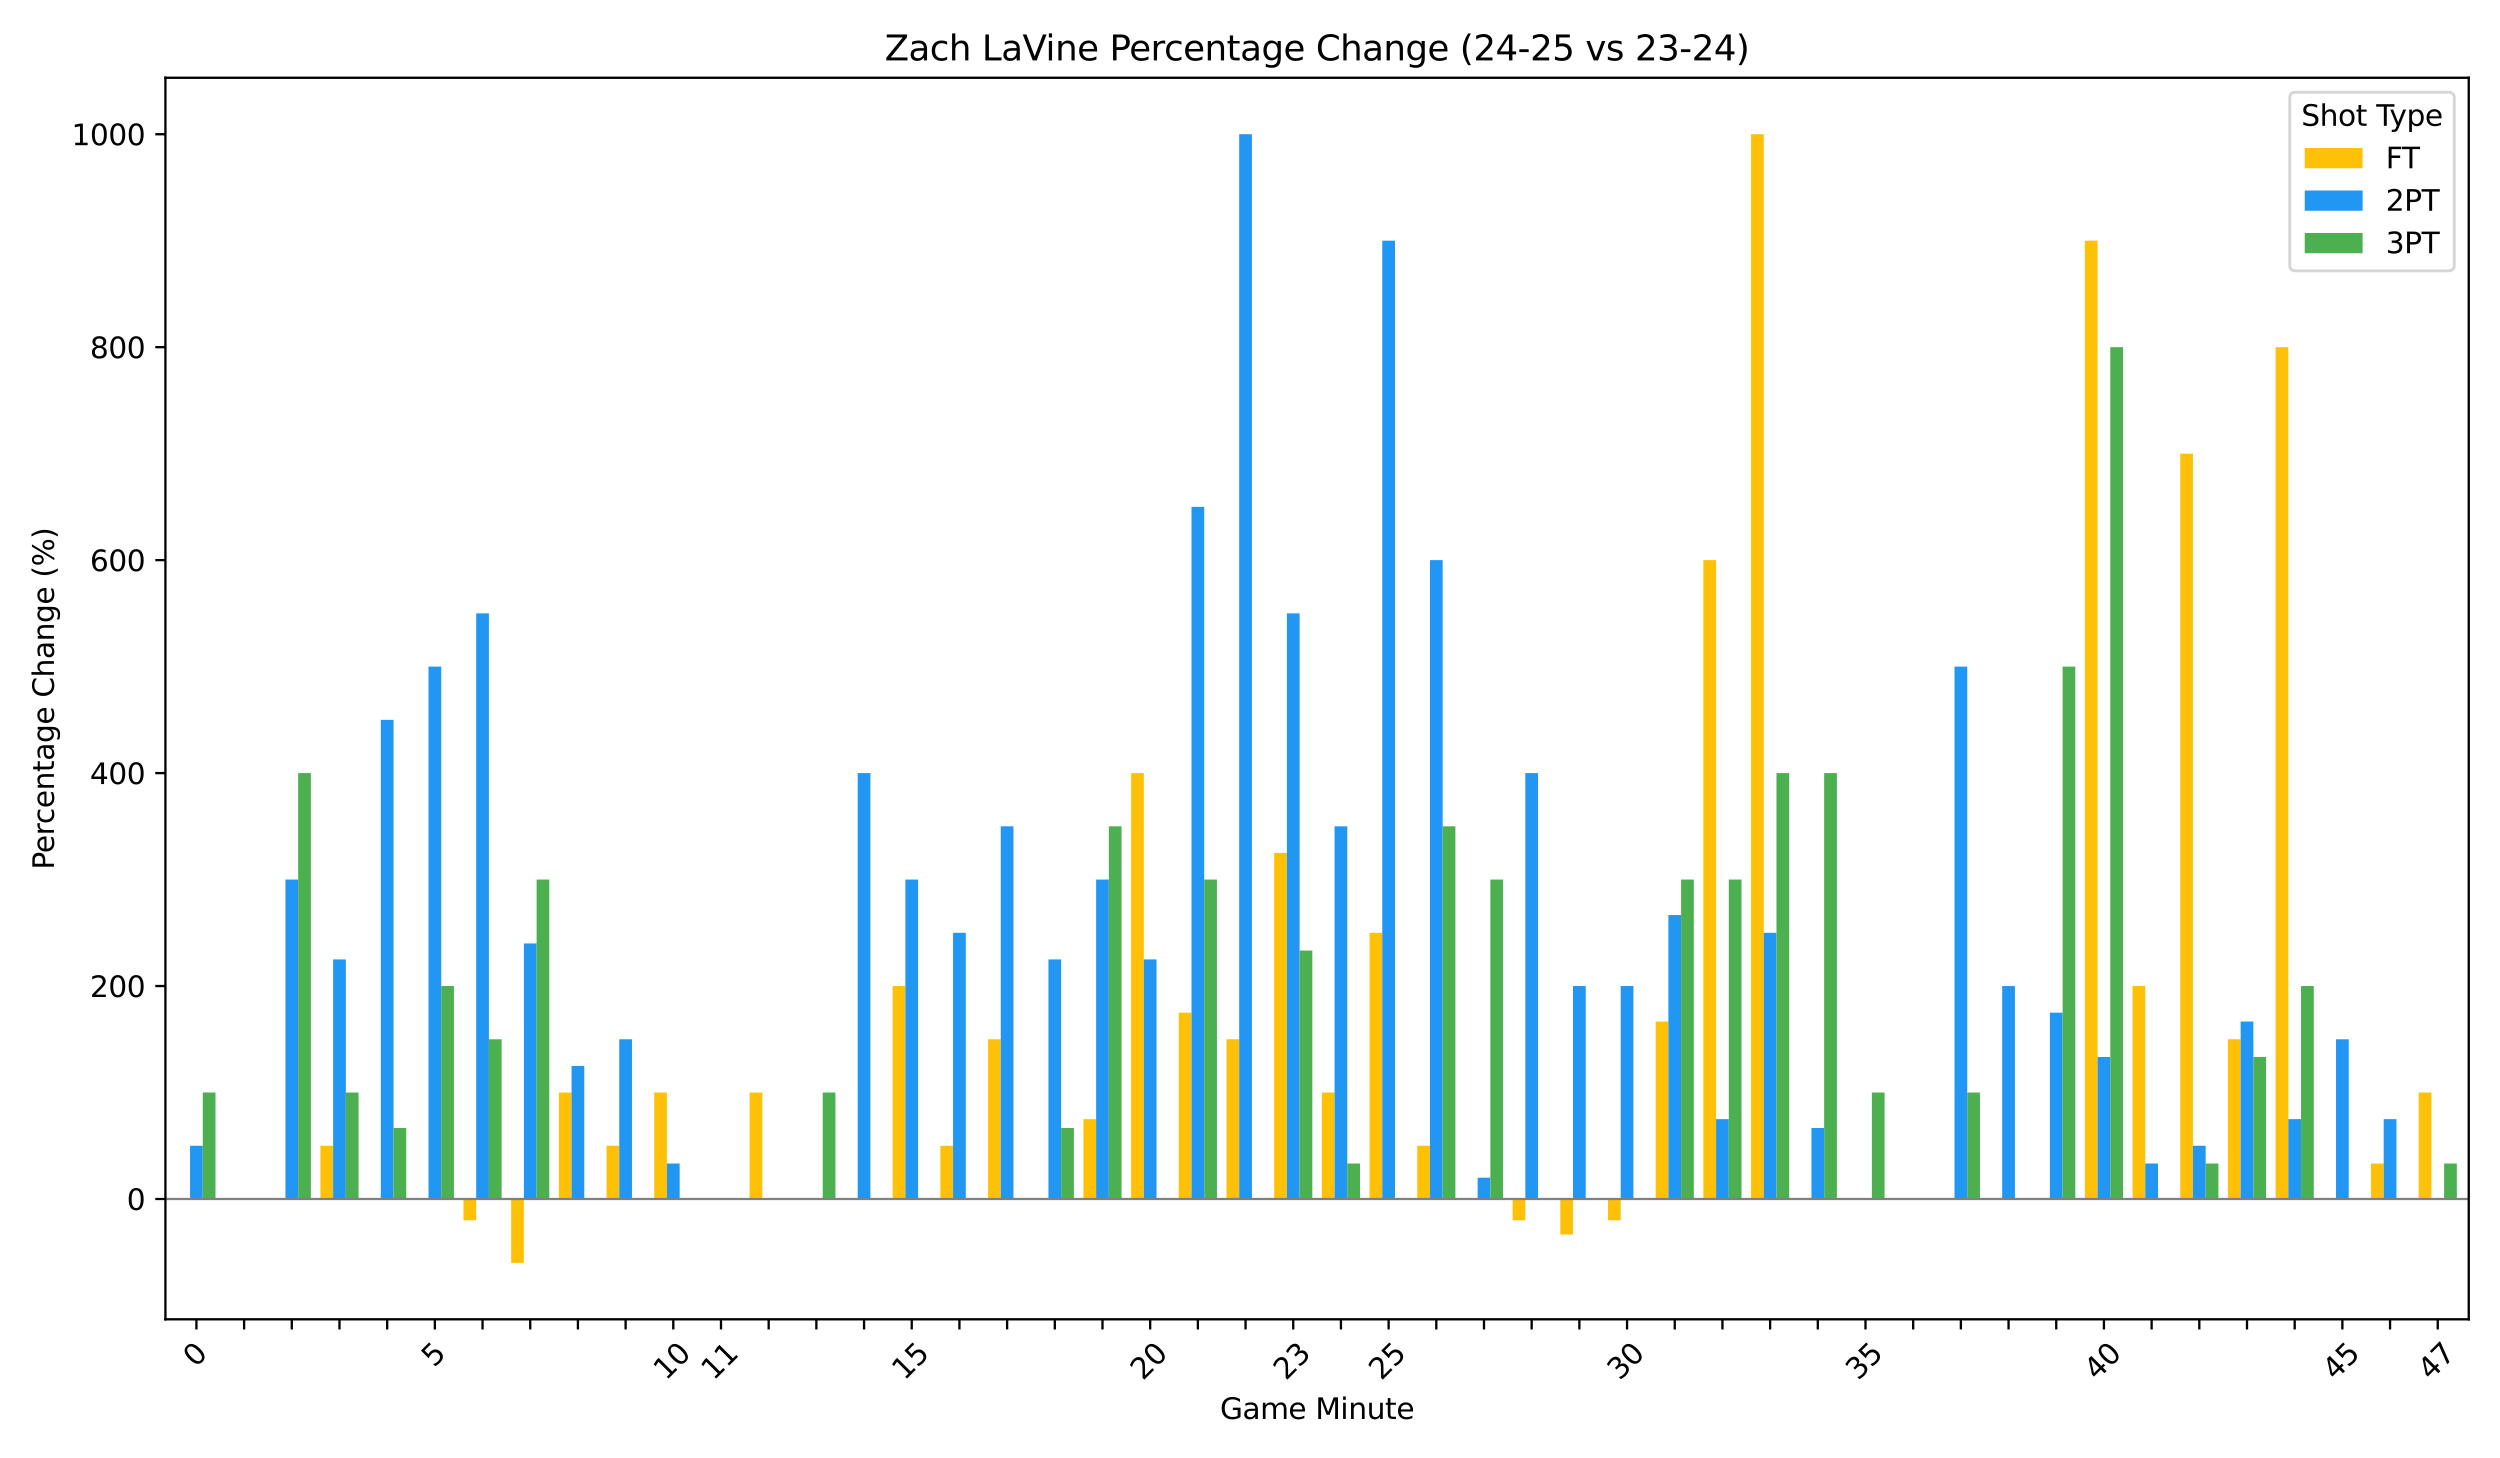 <?xml version="1.0" encoding="utf-8" standalone="no"?>
<!DOCTYPE svg PUBLIC "-//W3C//DTD SVG 1.1//EN"
  "http://www.w3.org/Graphics/SVG/1.1/DTD/svg11.dtd">
<svg xmlns:xlink="http://www.w3.org/1999/xlink" width="864pt" height="504pt" viewBox="0 0 864 504" xmlns="http://www.w3.org/2000/svg" version="1.1">
 <defs>
  <style type="text/css">*{stroke-linejoin: round; stroke-linecap: butt}</style>
 </defs>
 <g id="figure_1">
  <g id="patch_1">
   <path d="M 0 504 
L 864 504 
L 864 0 
L 0 0 
z
" style="fill: #ffffff"/>
  </g>
  <g id="axes_1">
   <g id="patch_2">
    <path d="M 57.17 455.956 
L 853.2 455.956 
L 853.2 26.88 
L 57.17 26.88 
z
" style="fill: #ffffff"/>
   </g>
   <g id="patch_3">
    <path d="M 61.29 414.373 
L 65.685 414.373 
L 65.685 414.373 
L 61.29 414.373 
z
" clip-path="url(#pce43084704)" style="fill: #ffc107"/>
   </g>
   <g id="patch_4">
    <path d="M 77.771 414.373 
L 82.166 414.373 
L 82.166 414.373 
L 77.771 414.373 
z
" clip-path="url(#pce43084704)" style="fill: #ffc107"/>
   </g>
   <g id="patch_5">
    <path d="M 94.252 414.373 
L 98.647 414.373 
L 98.647 414.373 
L 94.252 414.373 
z
" clip-path="url(#pce43084704)" style="fill: #ffc107"/>
   </g>
   <g id="patch_6">
    <path d="M 110.733 414.373 
L 115.128 414.373 
L 115.128 395.973 
L 110.733 395.973 
z
" clip-path="url(#pce43084704)" style="fill: #ffc107"/>
   </g>
   <g id="patch_7">
    <path d="M 127.214 414.373 
L 131.609 414.373 
L 131.609 414.373 
L 127.214 414.373 
z
" clip-path="url(#pce43084704)" style="fill: #ffc107"/>
   </g>
   <g id="patch_8">
    <path d="M 143.695 414.373 
L 148.09 414.373 
L 148.09 414.373 
L 143.695 414.373 
z
" clip-path="url(#pce43084704)" style="fill: #ffc107"/>
   </g>
   <g id="patch_9">
    <path d="M 160.176 414.373 
L 164.571 414.373 
L 164.571 421.733 
L 160.176 421.733 
z
" clip-path="url(#pce43084704)" style="fill: #ffc107"/>
   </g>
   <g id="patch_10">
    <path d="M 176.657 414.373 
L 181.052 414.373 
L 181.052 436.452 
L 176.657 436.452 
z
" clip-path="url(#pce43084704)" style="fill: #ffc107"/>
   </g>
   <g id="patch_11">
    <path d="M 193.138 414.373 
L 197.533 414.373 
L 197.533 377.574 
L 193.138 377.574 
z
" clip-path="url(#pce43084704)" style="fill: #ffc107"/>
   </g>
   <g id="patch_12">
    <path d="M 209.619 414.373 
L 214.014 414.373 
L 214.014 395.973 
L 209.619 395.973 
z
" clip-path="url(#pce43084704)" style="fill: #ffc107"/>
   </g>
   <g id="patch_13">
    <path d="M 226.1 414.373 
L 230.495 414.373 
L 230.495 377.574 
L 226.1 377.574 
z
" clip-path="url(#pce43084704)" style="fill: #ffc107"/>
   </g>
   <g id="patch_14">
    <path d="M 242.581 414.373 
L 246.976 414.373 
L 246.976 414.373 
L 242.581 414.373 
z
" clip-path="url(#pce43084704)" style="fill: #ffc107"/>
   </g>
   <g id="patch_15">
    <path d="M 259.062 414.373 
L 263.457 414.373 
L 263.457 377.574 
L 259.062 377.574 
z
" clip-path="url(#pce43084704)" style="fill: #ffc107"/>
   </g>
   <g id="patch_16">
    <path d="M 275.543 414.373 
L 279.938 414.373 
L 279.938 414.373 
L 275.543 414.373 
z
" clip-path="url(#pce43084704)" style="fill: #ffc107"/>
   </g>
   <g id="patch_17">
    <path d="M 292.024 414.373 
L 296.418 414.373 
L 296.418 414.373 
L 292.024 414.373 
z
" clip-path="url(#pce43084704)" style="fill: #ffc107"/>
   </g>
   <g id="patch_18">
    <path d="M 308.505 414.373 
L 312.899 414.373 
L 312.899 340.775 
L 308.505 340.775 
z
" clip-path="url(#pce43084704)" style="fill: #ffc107"/>
   </g>
   <g id="patch_19">
    <path d="M 324.985 414.373 
L 329.38 414.373 
L 329.38 395.973 
L 324.985 395.973 
z
" clip-path="url(#pce43084704)" style="fill: #ffc107"/>
   </g>
   <g id="patch_20">
    <path d="M 341.466 414.373 
L 345.861 414.373 
L 345.861 359.174 
L 341.466 359.174 
z
" clip-path="url(#pce43084704)" style="fill: #ffc107"/>
   </g>
   <g id="patch_21">
    <path d="M 357.947 414.373 
L 362.342 414.373 
L 362.342 414.373 
L 357.947 414.373 
z
" clip-path="url(#pce43084704)" style="fill: #ffc107"/>
   </g>
   <g id="patch_22">
    <path d="M 374.428 414.373 
L 378.823 414.373 
L 378.823 386.774 
L 374.428 386.774 
z
" clip-path="url(#pce43084704)" style="fill: #ffc107"/>
   </g>
   <g id="patch_23">
    <path d="M 390.909 414.373 
L 395.304 414.373 
L 395.304 267.177 
L 390.909 267.177 
z
" clip-path="url(#pce43084704)" style="fill: #ffc107"/>
   </g>
   <g id="patch_24">
    <path d="M 407.39 414.373 
L 411.785 414.373 
L 411.785 349.975 
L 407.39 349.975 
z
" clip-path="url(#pce43084704)" style="fill: #ffc107"/>
   </g>
   <g id="patch_25">
    <path d="M 423.871 414.373 
L 428.266 414.373 
L 428.266 359.174 
L 423.871 359.174 
z
" clip-path="url(#pce43084704)" style="fill: #ffc107"/>
   </g>
   <g id="patch_26">
    <path d="M 440.352 414.373 
L 444.747 414.373 
L 444.747 294.776 
L 440.352 294.776 
z
" clip-path="url(#pce43084704)" style="fill: #ffc107"/>
   </g>
   <g id="patch_27">
    <path d="M 456.833 414.373 
L 461.228 414.373 
L 461.228 377.574 
L 456.833 377.574 
z
" clip-path="url(#pce43084704)" style="fill: #ffc107"/>
   </g>
   <g id="patch_28">
    <path d="M 473.314 414.373 
L 477.709 414.373 
L 477.709 322.375 
L 473.314 322.375 
z
" clip-path="url(#pce43084704)" style="fill: #ffc107"/>
   </g>
   <g id="patch_29">
    <path d="M 489.795 414.373 
L 494.19 414.373 
L 494.19 395.973 
L 489.795 395.973 
z
" clip-path="url(#pce43084704)" style="fill: #ffc107"/>
   </g>
   <g id="patch_30">
    <path d="M 506.276 414.373 
L 510.671 414.373 
L 510.671 414.373 
L 506.276 414.373 
z
" clip-path="url(#pce43084704)" style="fill: #ffc107"/>
   </g>
   <g id="patch_31">
    <path d="M 522.757 414.373 
L 527.152 414.373 
L 527.152 421.733 
L 522.757 421.733 
z
" clip-path="url(#pce43084704)" style="fill: #ffc107"/>
   </g>
   <g id="patch_32">
    <path d="M 539.238 414.373 
L 543.633 414.373 
L 543.633 426.639 
L 539.238 426.639 
z
" clip-path="url(#pce43084704)" style="fill: #ffc107"/>
   </g>
   <g id="patch_33">
    <path d="M 555.719 414.373 
L 560.114 414.373 
L 560.114 421.733 
L 555.719 421.733 
z
" clip-path="url(#pce43084704)" style="fill: #ffc107"/>
   </g>
   <g id="patch_34">
    <path d="M 572.2 414.373 
L 576.595 414.373 
L 576.595 353.041 
L 572.2 353.041 
z
" clip-path="url(#pce43084704)" style="fill: #ffc107"/>
   </g>
   <g id="patch_35">
    <path d="M 588.681 414.373 
L 593.076 414.373 
L 593.076 193.579 
L 588.681 193.579 
z
" clip-path="url(#pce43084704)" style="fill: #ffc107"/>
   </g>
   <g id="patch_36">
    <path d="M 605.162 414.373 
L 609.557 414.373 
L 609.557 46.383 
L 605.162 46.383 
z
" clip-path="url(#pce43084704)" style="fill: #ffc107"/>
   </g>
   <g id="patch_37">
    <path d="M 621.643 414.373 
L 626.038 414.373 
L 626.038 414.373 
L 621.643 414.373 
z
" clip-path="url(#pce43084704)" style="fill: #ffc107"/>
   </g>
   <g id="patch_38">
    <path d="M 638.124 414.373 
L 642.518 414.373 
L 642.518 414.373 
L 638.124 414.373 
z
" clip-path="url(#pce43084704)" style="fill: #ffc107"/>
   </g>
   <g id="patch_39">
    <path d="M 654.605 414.373 
L 658.999 414.373 
L 658.999 414.373 
L 654.605 414.373 
z
" clip-path="url(#pce43084704)" style="fill: #ffc107"/>
   </g>
   <g id="patch_40">
    <path d="M 671.085 414.373 
L 675.48 414.373 
L 675.48 414.373 
L 671.085 414.373 
z
" clip-path="url(#pce43084704)" style="fill: #ffc107"/>
   </g>
   <g id="patch_41">
    <path d="M 687.566 414.373 
L 691.961 414.373 
L 691.961 414.373 
L 687.566 414.373 
z
" clip-path="url(#pce43084704)" style="fill: #ffc107"/>
   </g>
   <g id="patch_42">
    <path d="M 704.047 414.373 
L 708.442 414.373 
L 708.442 414.373 
L 704.047 414.373 
z
" clip-path="url(#pce43084704)" style="fill: #ffc107"/>
   </g>
   <g id="patch_43">
    <path d="M 720.528 414.373 
L 724.923 414.373 
L 724.923 83.182 
L 720.528 83.182 
z
" clip-path="url(#pce43084704)" style="fill: #ffc107"/>
   </g>
   <g id="patch_44">
    <path d="M 737.009 414.373 
L 741.404 414.373 
L 741.404 340.775 
L 737.009 340.775 
z
" clip-path="url(#pce43084704)" style="fill: #ffc107"/>
   </g>
   <g id="patch_45">
    <path d="M 753.49 414.373 
L 757.885 414.373 
L 757.885 156.78 
L 753.49 156.78 
z
" clip-path="url(#pce43084704)" style="fill: #ffc107"/>
   </g>
   <g id="patch_46">
    <path d="M 769.971 414.373 
L 774.366 414.373 
L 774.366 359.174 
L 769.971 359.174 
z
" clip-path="url(#pce43084704)" style="fill: #ffc107"/>
   </g>
   <g id="patch_47">
    <path d="M 786.452 414.373 
L 790.847 414.373 
L 790.847 119.981 
L 786.452 119.981 
z
" clip-path="url(#pce43084704)" style="fill: #ffc107"/>
   </g>
   <g id="patch_48">
    <path d="M 802.933 414.373 
L 807.328 414.373 
L 807.328 414.373 
L 802.933 414.373 
z
" clip-path="url(#pce43084704)" style="fill: #ffc107"/>
   </g>
   <g id="patch_49">
    <path d="M 819.414 414.373 
L 823.809 414.373 
L 823.809 402.106 
L 819.414 402.106 
z
" clip-path="url(#pce43084704)" style="fill: #ffc107"/>
   </g>
   <g id="patch_50">
    <path d="M 835.895 414.373 
L 840.29 414.373 
L 840.29 377.574 
L 835.895 377.574 
z
" clip-path="url(#pce43084704)" style="fill: #ffc107"/>
   </g>
   <g id="patch_51">
    <path d="M 65.685 414.373 
L 70.08 414.373 
L 70.08 395.973 
L 65.685 395.973 
z
" clip-path="url(#pce43084704)" style="fill: #2196f3"/>
   </g>
   <g id="patch_52">
    <path d="M 82.166 414.373 
L 86.561 414.373 
L 86.561 414.373 
L 82.166 414.373 
z
" clip-path="url(#pce43084704)" style="fill: #2196f3"/>
   </g>
   <g id="patch_53">
    <path d="M 98.647 414.373 
L 103.042 414.373 
L 103.042 303.976 
L 98.647 303.976 
z
" clip-path="url(#pce43084704)" style="fill: #2196f3"/>
   </g>
   <g id="patch_54">
    <path d="M 115.128 414.373 
L 119.523 414.373 
L 119.523 331.575 
L 115.128 331.575 
z
" clip-path="url(#pce43084704)" style="fill: #2196f3"/>
   </g>
   <g id="patch_55">
    <path d="M 131.609 414.373 
L 136.004 414.373 
L 136.004 248.778 
L 131.609 248.778 
z
" clip-path="url(#pce43084704)" style="fill: #2196f3"/>
   </g>
   <g id="patch_56">
    <path d="M 148.09 414.373 
L 152.485 414.373 
L 152.485 230.378 
L 148.09 230.378 
z
" clip-path="url(#pce43084704)" style="fill: #2196f3"/>
   </g>
   <g id="patch_57">
    <path d="M 164.571 414.373 
L 168.966 414.373 
L 168.966 211.979 
L 164.571 211.979 
z
" clip-path="url(#pce43084704)" style="fill: #2196f3"/>
   </g>
   <g id="patch_58">
    <path d="M 181.052 414.373 
L 185.447 414.373 
L 185.447 326.055 
L 181.052 326.055 
z
" clip-path="url(#pce43084704)" style="fill: #2196f3"/>
   </g>
   <g id="patch_59">
    <path d="M 197.533 414.373 
L 201.928 414.373 
L 201.928 368.374 
L 197.533 368.374 
z
" clip-path="url(#pce43084704)" style="fill: #2196f3"/>
   </g>
   <g id="patch_60">
    <path d="M 214.014 414.373 
L 218.409 414.373 
L 218.409 359.174 
L 214.014 359.174 
z
" clip-path="url(#pce43084704)" style="fill: #2196f3"/>
   </g>
   <g id="patch_61">
    <path d="M 230.495 414.373 
L 234.89 414.373 
L 234.89 402.106 
L 230.495 402.106 
z
" clip-path="url(#pce43084704)" style="fill: #2196f3"/>
   </g>
   <g id="patch_62">
    <path d="M 246.976 414.373 
L 251.371 414.373 
L 251.371 414.373 
L 246.976 414.373 
z
" clip-path="url(#pce43084704)" style="fill: #2196f3"/>
   </g>
   <g id="patch_63">
    <path d="M 263.457 414.373 
L 267.852 414.373 
L 267.852 414.373 
L 263.457 414.373 
z
" clip-path="url(#pce43084704)" style="fill: #2196f3"/>
   </g>
   <g id="patch_64">
    <path d="M 279.938 414.373 
L 284.332 414.373 
L 284.332 414.373 
L 279.938 414.373 
z
" clip-path="url(#pce43084704)" style="fill: #2196f3"/>
   </g>
   <g id="patch_65">
    <path d="M 296.418 414.373 
L 300.813 414.373 
L 300.813 267.177 
L 296.418 267.177 
z
" clip-path="url(#pce43084704)" style="fill: #2196f3"/>
   </g>
   <g id="patch_66">
    <path d="M 312.899 414.373 
L 317.294 414.373 
L 317.294 303.976 
L 312.899 303.976 
z
" clip-path="url(#pce43084704)" style="fill: #2196f3"/>
   </g>
   <g id="patch_67">
    <path d="M 329.38 414.373 
L 333.775 414.373 
L 333.775 322.375 
L 329.38 322.375 
z
" clip-path="url(#pce43084704)" style="fill: #2196f3"/>
   </g>
   <g id="patch_68">
    <path d="M 345.861 414.373 
L 350.256 414.373 
L 350.256 285.576 
L 345.861 285.576 
z
" clip-path="url(#pce43084704)" style="fill: #2196f3"/>
   </g>
   <g id="patch_69">
    <path d="M 362.342 414.373 
L 366.737 414.373 
L 366.737 331.575 
L 362.342 331.575 
z
" clip-path="url(#pce43084704)" style="fill: #2196f3"/>
   </g>
   <g id="patch_70">
    <path d="M 378.823 414.373 
L 383.218 414.373 
L 383.218 303.976 
L 378.823 303.976 
z
" clip-path="url(#pce43084704)" style="fill: #2196f3"/>
   </g>
   <g id="patch_71">
    <path d="M 395.304 414.373 
L 399.699 414.373 
L 399.699 331.575 
L 395.304 331.575 
z
" clip-path="url(#pce43084704)" style="fill: #2196f3"/>
   </g>
   <g id="patch_72">
    <path d="M 411.785 414.373 
L 416.18 414.373 
L 416.18 175.18 
L 411.785 175.18 
z
" clip-path="url(#pce43084704)" style="fill: #2196f3"/>
   </g>
   <g id="patch_73">
    <path d="M 428.266 414.373 
L 432.661 414.373 
L 432.661 46.383 
L 428.266 46.383 
z
" clip-path="url(#pce43084704)" style="fill: #2196f3"/>
   </g>
   <g id="patch_74">
    <path d="M 444.747 414.373 
L 449.142 414.373 
L 449.142 211.979 
L 444.747 211.979 
z
" clip-path="url(#pce43084704)" style="fill: #2196f3"/>
   </g>
   <g id="patch_75">
    <path d="M 461.228 414.373 
L 465.623 414.373 
L 465.623 285.576 
L 461.228 285.576 
z
" clip-path="url(#pce43084704)" style="fill: #2196f3"/>
   </g>
   <g id="patch_76">
    <path d="M 477.709 414.373 
L 482.104 414.373 
L 482.104 83.182 
L 477.709 83.182 
z
" clip-path="url(#pce43084704)" style="fill: #2196f3"/>
   </g>
   <g id="patch_77">
    <path d="M 494.19 414.373 
L 498.585 414.373 
L 498.585 193.579 
L 494.19 193.579 
z
" clip-path="url(#pce43084704)" style="fill: #2196f3"/>
   </g>
   <g id="patch_78">
    <path d="M 510.671 414.373 
L 515.066 414.373 
L 515.066 407.013 
L 510.671 407.013 
z
" clip-path="url(#pce43084704)" style="fill: #2196f3"/>
   </g>
   <g id="patch_79">
    <path d="M 527.152 414.373 
L 531.547 414.373 
L 531.547 267.177 
L 527.152 267.177 
z
" clip-path="url(#pce43084704)" style="fill: #2196f3"/>
   </g>
   <g id="patch_80">
    <path d="M 543.633 414.373 
L 548.028 414.373 
L 548.028 340.775 
L 543.633 340.775 
z
" clip-path="url(#pce43084704)" style="fill: #2196f3"/>
   </g>
   <g id="patch_81">
    <path d="M 560.114 414.373 
L 564.509 414.373 
L 564.509 340.775 
L 560.114 340.775 
z
" clip-path="url(#pce43084704)" style="fill: #2196f3"/>
   </g>
   <g id="patch_82">
    <path d="M 576.595 414.373 
L 580.99 414.373 
L 580.99 316.242 
L 576.595 316.242 
z
" clip-path="url(#pce43084704)" style="fill: #2196f3"/>
   </g>
   <g id="patch_83">
    <path d="M 593.076 414.373 
L 597.471 414.373 
L 597.471 386.774 
L 593.076 386.774 
z
" clip-path="url(#pce43084704)" style="fill: #2196f3"/>
   </g>
   <g id="patch_84">
    <path d="M 609.557 414.373 
L 613.952 414.373 
L 613.952 322.375 
L 609.557 322.375 
z
" clip-path="url(#pce43084704)" style="fill: #2196f3"/>
   </g>
   <g id="patch_85">
    <path d="M 626.038 414.373 
L 630.432 414.373 
L 630.432 389.84 
L 626.038 389.84 
z
" clip-path="url(#pce43084704)" style="fill: #2196f3"/>
   </g>
   <g id="patch_86">
    <path d="M 642.518 414.373 
L 646.913 414.373 
L 646.913 414.373 
L 642.518 414.373 
z
" clip-path="url(#pce43084704)" style="fill: #2196f3"/>
   </g>
   <g id="patch_87">
    <path d="M 658.999 414.373 
L 663.394 414.373 
L 663.394 414.373 
L 658.999 414.373 
z
" clip-path="url(#pce43084704)" style="fill: #2196f3"/>
   </g>
   <g id="patch_88">
    <path d="M 675.48 414.373 
L 679.875 414.373 
L 679.875 230.378 
L 675.48 230.378 
z
" clip-path="url(#pce43084704)" style="fill: #2196f3"/>
   </g>
   <g id="patch_89">
    <path d="M 691.961 414.373 
L 696.356 414.373 
L 696.356 340.775 
L 691.961 340.775 
z
" clip-path="url(#pce43084704)" style="fill: #2196f3"/>
   </g>
   <g id="patch_90">
    <path d="M 708.442 414.373 
L 712.837 414.373 
L 712.837 349.975 
L 708.442 349.975 
z
" clip-path="url(#pce43084704)" style="fill: #2196f3"/>
   </g>
   <g id="patch_91">
    <path d="M 724.923 414.373 
L 729.318 414.373 
L 729.318 365.308 
L 724.923 365.308 
z
" clip-path="url(#pce43084704)" style="fill: #2196f3"/>
   </g>
   <g id="patch_92">
    <path d="M 741.404 414.373 
L 745.799 414.373 
L 745.799 402.106 
L 741.404 402.106 
z
" clip-path="url(#pce43084704)" style="fill: #2196f3"/>
   </g>
   <g id="patch_93">
    <path d="M 757.885 414.373 
L 762.28 414.373 
L 762.28 395.973 
L 757.885 395.973 
z
" clip-path="url(#pce43084704)" style="fill: #2196f3"/>
   </g>
   <g id="patch_94">
    <path d="M 774.366 414.373 
L 778.761 414.373 
L 778.761 353.041 
L 774.366 353.041 
z
" clip-path="url(#pce43084704)" style="fill: #2196f3"/>
   </g>
   <g id="patch_95">
    <path d="M 790.847 414.373 
L 795.242 414.373 
L 795.242 386.774 
L 790.847 386.774 
z
" clip-path="url(#pce43084704)" style="fill: #2196f3"/>
   </g>
   <g id="patch_96">
    <path d="M 807.328 414.373 
L 811.723 414.373 
L 811.723 359.174 
L 807.328 359.174 
z
" clip-path="url(#pce43084704)" style="fill: #2196f3"/>
   </g>
   <g id="patch_97">
    <path d="M 823.809 414.373 
L 828.204 414.373 
L 828.204 386.774 
L 823.809 386.774 
z
" clip-path="url(#pce43084704)" style="fill: #2196f3"/>
   </g>
   <g id="patch_98">
    <path d="M 840.29 414.373 
L 844.685 414.373 
L 844.685 414.373 
L 840.29 414.373 
z
" clip-path="url(#pce43084704)" style="fill: #2196f3"/>
   </g>
   <g id="patch_99">
    <path d="M 70.08 414.373 
L 74.475 414.373 
L 74.475 377.574 
L 70.08 377.574 
z
" clip-path="url(#pce43084704)" style="fill: #4caf50"/>
   </g>
   <g id="patch_100">
    <path d="M 86.561 414.373 
L 90.956 414.373 
L 90.956 414.373 
L 86.561 414.373 
z
" clip-path="url(#pce43084704)" style="fill: #4caf50"/>
   </g>
   <g id="patch_101">
    <path d="M 103.042 414.373 
L 107.437 414.373 
L 107.437 267.177 
L 103.042 267.177 
z
" clip-path="url(#pce43084704)" style="fill: #4caf50"/>
   </g>
   <g id="patch_102">
    <path d="M 119.523 414.373 
L 123.918 414.373 
L 123.918 377.574 
L 119.523 377.574 
z
" clip-path="url(#pce43084704)" style="fill: #4caf50"/>
   </g>
   <g id="patch_103">
    <path d="M 136.004 414.373 
L 140.399 414.373 
L 140.399 389.84 
L 136.004 389.84 
z
" clip-path="url(#pce43084704)" style="fill: #4caf50"/>
   </g>
   <g id="patch_104">
    <path d="M 152.485 414.373 
L 156.88 414.373 
L 156.88 340.775 
L 152.485 340.775 
z
" clip-path="url(#pce43084704)" style="fill: #4caf50"/>
   </g>
   <g id="patch_105">
    <path d="M 168.966 414.373 
L 173.361 414.373 
L 173.361 359.174 
L 168.966 359.174 
z
" clip-path="url(#pce43084704)" style="fill: #4caf50"/>
   </g>
   <g id="patch_106">
    <path d="M 185.447 414.373 
L 189.842 414.373 
L 189.842 303.976 
L 185.447 303.976 
z
" clip-path="url(#pce43084704)" style="fill: #4caf50"/>
   </g>
   <g id="patch_107">
    <path d="M 201.928 414.373 
L 206.323 414.373 
L 206.323 414.373 
L 201.928 414.373 
z
" clip-path="url(#pce43084704)" style="fill: #4caf50"/>
   </g>
   <g id="patch_108">
    <path d="M 218.409 414.373 
L 222.804 414.373 
L 222.804 414.373 
L 218.409 414.373 
z
" clip-path="url(#pce43084704)" style="fill: #4caf50"/>
   </g>
   <g id="patch_109">
    <path d="M 234.89 414.373 
L 239.285 414.373 
L 239.285 414.373 
L 234.89 414.373 
z
" clip-path="url(#pce43084704)" style="fill: #4caf50"/>
   </g>
   <g id="patch_110">
    <path d="M 251.371 414.373 
L 255.765 414.373 
L 255.765 414.373 
L 251.371 414.373 
z
" clip-path="url(#pce43084704)" style="fill: #4caf50"/>
   </g>
   <g id="patch_111">
    <path d="M 267.852 414.373 
L 272.246 414.373 
L 272.246 414.373 
L 267.852 414.373 
z
" clip-path="url(#pce43084704)" style="fill: #4caf50"/>
   </g>
   <g id="patch_112">
    <path d="M 284.332 414.373 
L 288.727 414.373 
L 288.727 377.574 
L 284.332 377.574 
z
" clip-path="url(#pce43084704)" style="fill: #4caf50"/>
   </g>
   <g id="patch_113">
    <path d="M 300.813 414.373 
L 305.208 414.373 
L 305.208 414.373 
L 300.813 414.373 
z
" clip-path="url(#pce43084704)" style="fill: #4caf50"/>
   </g>
   <g id="patch_114">
    <path d="M 317.294 414.373 
L 321.689 414.373 
L 321.689 414.373 
L 317.294 414.373 
z
" clip-path="url(#pce43084704)" style="fill: #4caf50"/>
   </g>
   <g id="patch_115">
    <path d="M 333.775 414.373 
L 338.17 414.373 
L 338.17 414.373 
L 333.775 414.373 
z
" clip-path="url(#pce43084704)" style="fill: #4caf50"/>
   </g>
   <g id="patch_116">
    <path d="M 350.256 414.373 
L 354.651 414.373 
L 354.651 414.373 
L 350.256 414.373 
z
" clip-path="url(#pce43084704)" style="fill: #4caf50"/>
   </g>
   <g id="patch_117">
    <path d="M 366.737 414.373 
L 371.132 414.373 
L 371.132 389.84 
L 366.737 389.84 
z
" clip-path="url(#pce43084704)" style="fill: #4caf50"/>
   </g>
   <g id="patch_118">
    <path d="M 383.218 414.373 
L 387.613 414.373 
L 387.613 285.576 
L 383.218 285.576 
z
" clip-path="url(#pce43084704)" style="fill: #4caf50"/>
   </g>
   <g id="patch_119">
    <path d="M 399.699 414.373 
L 404.094 414.373 
L 404.094 414.373 
L 399.699 414.373 
z
" clip-path="url(#pce43084704)" style="fill: #4caf50"/>
   </g>
   <g id="patch_120">
    <path d="M 416.18 414.373 
L 420.575 414.373 
L 420.575 303.976 
L 416.18 303.976 
z
" clip-path="url(#pce43084704)" style="fill: #4caf50"/>
   </g>
   <g id="patch_121">
    <path d="M 432.661 414.373 
L 437.056 414.373 
L 437.056 414.373 
L 432.661 414.373 
z
" clip-path="url(#pce43084704)" style="fill: #4caf50"/>
   </g>
   <g id="patch_122">
    <path d="M 449.142 414.373 
L 453.537 414.373 
L 453.537 328.509 
L 449.142 328.509 
z
" clip-path="url(#pce43084704)" style="fill: #4caf50"/>
   </g>
   <g id="patch_123">
    <path d="M 465.623 414.373 
L 470.018 414.373 
L 470.018 402.106 
L 465.623 402.106 
z
" clip-path="url(#pce43084704)" style="fill: #4caf50"/>
   </g>
   <g id="patch_124">
    <path d="M 482.104 414.373 
L 486.499 414.373 
L 486.499 414.373 
L 482.104 414.373 
z
" clip-path="url(#pce43084704)" style="fill: #4caf50"/>
   </g>
   <g id="patch_125">
    <path d="M 498.585 414.373 
L 502.98 414.373 
L 502.98 285.576 
L 498.585 285.576 
z
" clip-path="url(#pce43084704)" style="fill: #4caf50"/>
   </g>
   <g id="patch_126">
    <path d="M 515.066 414.373 
L 519.461 414.373 
L 519.461 303.976 
L 515.066 303.976 
z
" clip-path="url(#pce43084704)" style="fill: #4caf50"/>
   </g>
   <g id="patch_127">
    <path d="M 531.547 414.373 
L 535.942 414.373 
L 535.942 414.373 
L 531.547 414.373 
z
" clip-path="url(#pce43084704)" style="fill: #4caf50"/>
   </g>
   <g id="patch_128">
    <path d="M 548.028 414.373 
L 552.423 414.373 
L 552.423 414.373 
L 548.028 414.373 
z
" clip-path="url(#pce43084704)" style="fill: #4caf50"/>
   </g>
   <g id="patch_129">
    <path d="M 564.509 414.373 
L 568.904 414.373 
L 568.904 414.373 
L 564.509 414.373 
z
" clip-path="url(#pce43084704)" style="fill: #4caf50"/>
   </g>
   <g id="patch_130">
    <path d="M 580.99 414.373 
L 585.385 414.373 
L 585.385 303.976 
L 580.99 303.976 
z
" clip-path="url(#pce43084704)" style="fill: #4caf50"/>
   </g>
   <g id="patch_131">
    <path d="M 597.471 414.373 
L 601.865 414.373 
L 601.865 303.976 
L 597.471 303.976 
z
" clip-path="url(#pce43084704)" style="fill: #4caf50"/>
   </g>
   <g id="patch_132">
    <path d="M 613.952 414.373 
L 618.346 414.373 
L 618.346 267.177 
L 613.952 267.177 
z
" clip-path="url(#pce43084704)" style="fill: #4caf50"/>
   </g>
   <g id="patch_133">
    <path d="M 630.432 414.373 
L 634.827 414.373 
L 634.827 267.177 
L 630.432 267.177 
z
" clip-path="url(#pce43084704)" style="fill: #4caf50"/>
   </g>
   <g id="patch_134">
    <path d="M 646.913 414.373 
L 651.308 414.373 
L 651.308 377.574 
L 646.913 377.574 
z
" clip-path="url(#pce43084704)" style="fill: #4caf50"/>
   </g>
   <g id="patch_135">
    <path d="M 663.394 414.373 
L 667.789 414.373 
L 667.789 414.373 
L 663.394 414.373 
z
" clip-path="url(#pce43084704)" style="fill: #4caf50"/>
   </g>
   <g id="patch_136">
    <path d="M 679.875 414.373 
L 684.27 414.373 
L 684.27 377.574 
L 679.875 377.574 
z
" clip-path="url(#pce43084704)" style="fill: #4caf50"/>
   </g>
   <g id="patch_137">
    <path d="M 696.356 414.373 
L 700.751 414.373 
L 700.751 414.373 
L 696.356 414.373 
z
" clip-path="url(#pce43084704)" style="fill: #4caf50"/>
   </g>
   <g id="patch_138">
    <path d="M 712.837 414.373 
L 717.232 414.373 
L 717.232 230.378 
L 712.837 230.378 
z
" clip-path="url(#pce43084704)" style="fill: #4caf50"/>
   </g>
   <g id="patch_139">
    <path d="M 729.318 414.373 
L 733.713 414.373 
L 733.713 119.981 
L 729.318 119.981 
z
" clip-path="url(#pce43084704)" style="fill: #4caf50"/>
   </g>
   <g id="patch_140">
    <path d="M 745.799 414.373 
L 750.194 414.373 
L 750.194 414.373 
L 745.799 414.373 
z
" clip-path="url(#pce43084704)" style="fill: #4caf50"/>
   </g>
   <g id="patch_141">
    <path d="M 762.28 414.373 
L 766.675 414.373 
L 766.675 402.106 
L 762.28 402.106 
z
" clip-path="url(#pce43084704)" style="fill: #4caf50"/>
   </g>
   <g id="patch_142">
    <path d="M 778.761 414.373 
L 783.156 414.373 
L 783.156 365.308 
L 778.761 365.308 
z
" clip-path="url(#pce43084704)" style="fill: #4caf50"/>
   </g>
   <g id="patch_143">
    <path d="M 795.242 414.373 
L 799.637 414.373 
L 799.637 340.775 
L 795.242 340.775 
z
" clip-path="url(#pce43084704)" style="fill: #4caf50"/>
   </g>
   <g id="patch_144">
    <path d="M 811.723 414.373 
L 816.118 414.373 
L 816.118 414.373 
L 811.723 414.373 
z
" clip-path="url(#pce43084704)" style="fill: #4caf50"/>
   </g>
   <g id="patch_145">
    <path d="M 828.204 414.373 
L 832.599 414.373 
L 832.599 414.373 
L 828.204 414.373 
z
" clip-path="url(#pce43084704)" style="fill: #4caf50"/>
   </g>
   <g id="patch_146">
    <path d="M 844.685 414.373 
L 849.08 414.373 
L 849.08 402.106 
L 844.685 402.106 
z
" clip-path="url(#pce43084704)" style="fill: #4caf50"/>
   </g>
   <g id="matplotlib.axis_1">
    <g id="xtick_1">
     <g id="line2d_1">
      <defs>
       <path id="mf0ceb513f2" d="M 0 0 
L 0 3.5 
" style="stroke: #000000; stroke-width: 0.8"/>
      </defs>
      <g>
       <use xlink:href="#mf0ceb513f2" x="67.883" y="455.956" style="stroke: #000000; stroke-width: 0.8"/>
      </g>
     </g>
     <g id="text_1">
      <!-- 0 -->
      <g transform="translate(67.584 472.827) rotate(-45) scale(0.1 -0.1)">
       <defs>
        <path id="DejaVuSans-30" d="M 2034 4250 
Q 1547 4250 1301 3770 
Q 1056 3291 1056 2328 
Q 1056 1369 1301 889 
Q 1547 409 2034 409 
Q 2525 409 2770 889 
Q 3016 1369 3016 2328 
Q 3016 3291 2770 3770 
Q 2525 4250 2034 4250 
z
M 2034 4750 
Q 2819 4750 3233 4129 
Q 3647 3509 3647 2328 
Q 3647 1150 3233 529 
Q 2819 -91 2034 -91 
Q 1250 -91 836 529 
Q 422 1150 422 2328 
Q 422 3509 836 4129 
Q 1250 4750 2034 4750 
z
" transform="scale(0.016)"/>
       </defs>
       <use xlink:href="#DejaVuSans-30"/>
      </g>
     </g>
    </g>
    <g id="xtick_2">
     <g id="line2d_2">
      <g>
       <use xlink:href="#mf0ceb513f2" x="84.364" y="455.956" style="stroke: #000000; stroke-width: 0.8"/>
      </g>
     </g>
    </g>
    <g id="xtick_3">
     <g id="line2d_3">
      <g>
       <use xlink:href="#mf0ceb513f2" x="100.845" y="455.956" style="stroke: #000000; stroke-width: 0.8"/>
      </g>
     </g>
    </g>
    <g id="xtick_4">
     <g id="line2d_4">
      <g>
       <use xlink:href="#mf0ceb513f2" x="117.325" y="455.956" style="stroke: #000000; stroke-width: 0.8"/>
      </g>
     </g>
    </g>
    <g id="xtick_5">
     <g id="line2d_5">
      <g>
       <use xlink:href="#mf0ceb513f2" x="133.806" y="455.956" style="stroke: #000000; stroke-width: 0.8"/>
      </g>
     </g>
    </g>
    <g id="xtick_6">
     <g id="line2d_6">
      <g>
       <use xlink:href="#mf0ceb513f2" x="150.287" y="455.956" style="stroke: #000000; stroke-width: 0.8"/>
      </g>
     </g>
     <g id="text_2">
      <!-- 5 -->
      <g transform="translate(149.989 472.827) rotate(-45) scale(0.1 -0.1)">
       <defs>
        <path id="DejaVuSans-35" d="M 691 4666 
L 3169 4666 
L 3169 4134 
L 1269 4134 
L 1269 2991 
Q 1406 3038 1543 3061 
Q 1681 3084 1819 3084 
Q 2600 3084 3056 2656 
Q 3513 2228 3513 1497 
Q 3513 744 3044 326 
Q 2575 -91 1722 -91 
Q 1428 -91 1123 -41 
Q 819 9 494 109 
L 494 744 
Q 775 591 1075 516 
Q 1375 441 1709 441 
Q 2250 441 2565 725 
Q 2881 1009 2881 1497 
Q 2881 1984 2565 2268 
Q 2250 2553 1709 2553 
Q 1456 2553 1204 2497 
Q 953 2441 691 2322 
L 691 4666 
z
" transform="scale(0.016)"/>
       </defs>
       <use xlink:href="#DejaVuSans-35"/>
      </g>
     </g>
    </g>
    <g id="xtick_7">
     <g id="line2d_7">
      <g>
       <use xlink:href="#mf0ceb513f2" x="166.768" y="455.956" style="stroke: #000000; stroke-width: 0.8"/>
      </g>
     </g>
    </g>
    <g id="xtick_8">
     <g id="line2d_8">
      <g>
       <use xlink:href="#mf0ceb513f2" x="183.249" y="455.956" style="stroke: #000000; stroke-width: 0.8"/>
      </g>
     </g>
    </g>
    <g id="xtick_9">
     <g id="line2d_9">
      <g>
       <use xlink:href="#mf0ceb513f2" x="199.73" y="455.956" style="stroke: #000000; stroke-width: 0.8"/>
      </g>
     </g>
    </g>
    <g id="xtick_10">
     <g id="line2d_10">
      <g>
       <use xlink:href="#mf0ceb513f2" x="216.211" y="455.956" style="stroke: #000000; stroke-width: 0.8"/>
      </g>
     </g>
    </g>
    <g id="xtick_11">
     <g id="line2d_11">
      <g>
       <use xlink:href="#mf0ceb513f2" x="232.692" y="455.956" style="stroke: #000000; stroke-width: 0.8"/>
      </g>
     </g>
     <g id="text_3">
      <!-- 10 -->
      <g transform="translate(230.144 477.326) rotate(-45) scale(0.1 -0.1)">
       <defs>
        <path id="DejaVuSans-31" d="M 794 531 
L 1825 531 
L 1825 4091 
L 703 3866 
L 703 4441 
L 1819 4666 
L 2450 4666 
L 2450 531 
L 3481 531 
L 3481 0 
L 794 0 
L 794 531 
z
" transform="scale(0.016)"/>
       </defs>
       <use xlink:href="#DejaVuSans-31"/>
       <use xlink:href="#DejaVuSans-30" transform="translate(63.623 0)"/>
      </g>
     </g>
    </g>
    <g id="xtick_12">
     <g id="line2d_12">
      <g>
       <use xlink:href="#mf0ceb513f2" x="249.173" y="455.956" style="stroke: #000000; stroke-width: 0.8"/>
      </g>
     </g>
     <g id="text_4">
      <!-- 11 -->
      <g transform="translate(246.625 477.326) rotate(-45) scale(0.1 -0.1)">
       <use xlink:href="#DejaVuSans-31"/>
       <use xlink:href="#DejaVuSans-31" transform="translate(63.623 0)"/>
      </g>
     </g>
    </g>
    <g id="xtick_13">
     <g id="line2d_13">
      <g>
       <use xlink:href="#mf0ceb513f2" x="265.654" y="455.956" style="stroke: #000000; stroke-width: 0.8"/>
      </g>
     </g>
    </g>
    <g id="xtick_14">
     <g id="line2d_14">
      <g>
       <use xlink:href="#mf0ceb513f2" x="282.135" y="455.956" style="stroke: #000000; stroke-width: 0.8"/>
      </g>
     </g>
    </g>
    <g id="xtick_15">
     <g id="line2d_15">
      <g>
       <use xlink:href="#mf0ceb513f2" x="298.616" y="455.956" style="stroke: #000000; stroke-width: 0.8"/>
      </g>
     </g>
    </g>
    <g id="xtick_16">
     <g id="line2d_16">
      <g>
       <use xlink:href="#mf0ceb513f2" x="315.097" y="455.956" style="stroke: #000000; stroke-width: 0.8"/>
      </g>
     </g>
     <g id="text_5">
      <!-- 15 -->
      <g transform="translate(312.549 477.326) rotate(-45) scale(0.1 -0.1)">
       <use xlink:href="#DejaVuSans-31"/>
       <use xlink:href="#DejaVuSans-35" transform="translate(63.623 0)"/>
      </g>
     </g>
    </g>
    <g id="xtick_17">
     <g id="line2d_17">
      <g>
       <use xlink:href="#mf0ceb513f2" x="331.578" y="455.956" style="stroke: #000000; stroke-width: 0.8"/>
      </g>
     </g>
    </g>
    <g id="xtick_18">
     <g id="line2d_18">
      <g>
       <use xlink:href="#mf0ceb513f2" x="348.059" y="455.956" style="stroke: #000000; stroke-width: 0.8"/>
      </g>
     </g>
    </g>
    <g id="xtick_19">
     <g id="line2d_19">
      <g>
       <use xlink:href="#mf0ceb513f2" x="364.54" y="455.956" style="stroke: #000000; stroke-width: 0.8"/>
      </g>
     </g>
    </g>
    <g id="xtick_20">
     <g id="line2d_20">
      <g>
       <use xlink:href="#mf0ceb513f2" x="381.021" y="455.956" style="stroke: #000000; stroke-width: 0.8"/>
      </g>
     </g>
    </g>
    <g id="xtick_21">
     <g id="line2d_21">
      <g>
       <use xlink:href="#mf0ceb513f2" x="397.502" y="455.956" style="stroke: #000000; stroke-width: 0.8"/>
      </g>
     </g>
     <g id="text_6">
      <!-- 20 -->
      <g transform="translate(394.954 477.326) rotate(-45) scale(0.1 -0.1)">
       <defs>
        <path id="DejaVuSans-32" d="M 1228 531 
L 3431 531 
L 3431 0 
L 469 0 
L 469 531 
Q 828 903 1448 1529 
Q 2069 2156 2228 2338 
Q 2531 2678 2651 2914 
Q 2772 3150 2772 3378 
Q 2772 3750 2511 3984 
Q 2250 4219 1831 4219 
Q 1534 4219 1204 4116 
Q 875 4013 500 3803 
L 500 4441 
Q 881 4594 1212 4672 
Q 1544 4750 1819 4750 
Q 2544 4750 2975 4387 
Q 3406 4025 3406 3419 
Q 3406 3131 3298 2873 
Q 3191 2616 2906 2266 
Q 2828 2175 2409 1742 
Q 1991 1309 1228 531 
z
" transform="scale(0.016)"/>
       </defs>
       <use xlink:href="#DejaVuSans-32"/>
       <use xlink:href="#DejaVuSans-30" transform="translate(63.623 0)"/>
      </g>
     </g>
    </g>
    <g id="xtick_22">
     <g id="line2d_22">
      <g>
       <use xlink:href="#mf0ceb513f2" x="413.983" y="455.956" style="stroke: #000000; stroke-width: 0.8"/>
      </g>
     </g>
    </g>
    <g id="xtick_23">
     <g id="line2d_23">
      <g>
       <use xlink:href="#mf0ceb513f2" x="430.464" y="455.956" style="stroke: #000000; stroke-width: 0.8"/>
      </g>
     </g>
    </g>
    <g id="xtick_24">
     <g id="line2d_24">
      <g>
       <use xlink:href="#mf0ceb513f2" x="446.945" y="455.956" style="stroke: #000000; stroke-width: 0.8"/>
      </g>
     </g>
     <g id="text_7">
      <!-- 23 -->
      <g transform="translate(444.397 477.326) rotate(-45) scale(0.1 -0.1)">
       <defs>
        <path id="DejaVuSans-33" d="M 2597 2516 
Q 3050 2419 3304 2112 
Q 3559 1806 3559 1356 
Q 3559 666 3084 287 
Q 2609 -91 1734 -91 
Q 1441 -91 1130 -33 
Q 819 25 488 141 
L 488 750 
Q 750 597 1062 519 
Q 1375 441 1716 441 
Q 2309 441 2620 675 
Q 2931 909 2931 1356 
Q 2931 1769 2642 2001 
Q 2353 2234 1838 2234 
L 1294 2234 
L 1294 2753 
L 1863 2753 
Q 2328 2753 2575 2939 
Q 2822 3125 2822 3475 
Q 2822 3834 2567 4026 
Q 2313 4219 1838 4219 
Q 1578 4219 1281 4162 
Q 984 4106 628 3988 
L 628 4550 
Q 988 4650 1302 4700 
Q 1616 4750 1894 4750 
Q 2613 4750 3031 4423 
Q 3450 4097 3450 3541 
Q 3450 3153 3228 2886 
Q 3006 2619 2597 2516 
z
" transform="scale(0.016)"/>
       </defs>
       <use xlink:href="#DejaVuSans-32"/>
       <use xlink:href="#DejaVuSans-33" transform="translate(63.623 0)"/>
      </g>
     </g>
    </g>
    <g id="xtick_25">
     <g id="line2d_25">
      <g>
       <use xlink:href="#mf0ceb513f2" x="463.425" y="455.956" style="stroke: #000000; stroke-width: 0.8"/>
      </g>
     </g>
    </g>
    <g id="xtick_26">
     <g id="line2d_26">
      <g>
       <use xlink:href="#mf0ceb513f2" x="479.906" y="455.956" style="stroke: #000000; stroke-width: 0.8"/>
      </g>
     </g>
     <g id="text_8">
      <!-- 25 -->
      <g transform="translate(477.359 477.326) rotate(-45) scale(0.1 -0.1)">
       <use xlink:href="#DejaVuSans-32"/>
       <use xlink:href="#DejaVuSans-35" transform="translate(63.623 0)"/>
      </g>
     </g>
    </g>
    <g id="xtick_27">
     <g id="line2d_27">
      <g>
       <use xlink:href="#mf0ceb513f2" x="496.387" y="455.956" style="stroke: #000000; stroke-width: 0.8"/>
      </g>
     </g>
    </g>
    <g id="xtick_28">
     <g id="line2d_28">
      <g>
       <use xlink:href="#mf0ceb513f2" x="512.868" y="455.956" style="stroke: #000000; stroke-width: 0.8"/>
      </g>
     </g>
    </g>
    <g id="xtick_29">
     <g id="line2d_29">
      <g>
       <use xlink:href="#mf0ceb513f2" x="529.349" y="455.956" style="stroke: #000000; stroke-width: 0.8"/>
      </g>
     </g>
    </g>
    <g id="xtick_30">
     <g id="line2d_30">
      <g>
       <use xlink:href="#mf0ceb513f2" x="545.83" y="455.956" style="stroke: #000000; stroke-width: 0.8"/>
      </g>
     </g>
    </g>
    <g id="xtick_31">
     <g id="line2d_31">
      <g>
       <use xlink:href="#mf0ceb513f2" x="562.311" y="455.956" style="stroke: #000000; stroke-width: 0.8"/>
      </g>
     </g>
     <g id="text_9">
      <!-- 30 -->
      <g transform="translate(559.763 477.326) rotate(-45) scale(0.1 -0.1)">
       <use xlink:href="#DejaVuSans-33"/>
       <use xlink:href="#DejaVuSans-30" transform="translate(63.623 0)"/>
      </g>
     </g>
    </g>
    <g id="xtick_32">
     <g id="line2d_32">
      <g>
       <use xlink:href="#mf0ceb513f2" x="578.792" y="455.956" style="stroke: #000000; stroke-width: 0.8"/>
      </g>
     </g>
    </g>
    <g id="xtick_33">
     <g id="line2d_33">
      <g>
       <use xlink:href="#mf0ceb513f2" x="595.273" y="455.956" style="stroke: #000000; stroke-width: 0.8"/>
      </g>
     </g>
    </g>
    <g id="xtick_34">
     <g id="line2d_34">
      <g>
       <use xlink:href="#mf0ceb513f2" x="611.754" y="455.956" style="stroke: #000000; stroke-width: 0.8"/>
      </g>
     </g>
    </g>
    <g id="xtick_35">
     <g id="line2d_35">
      <g>
       <use xlink:href="#mf0ceb513f2" x="628.235" y="455.956" style="stroke: #000000; stroke-width: 0.8"/>
      </g>
     </g>
    </g>
    <g id="xtick_36">
     <g id="line2d_36">
      <g>
       <use xlink:href="#mf0ceb513f2" x="644.716" y="455.956" style="stroke: #000000; stroke-width: 0.8"/>
      </g>
     </g>
     <g id="text_10">
      <!-- 35 -->
      <g transform="translate(642.168 477.326) rotate(-45) scale(0.1 -0.1)">
       <use xlink:href="#DejaVuSans-33"/>
       <use xlink:href="#DejaVuSans-35" transform="translate(63.623 0)"/>
      </g>
     </g>
    </g>
    <g id="xtick_37">
     <g id="line2d_37">
      <g>
       <use xlink:href="#mf0ceb513f2" x="661.197" y="455.956" style="stroke: #000000; stroke-width: 0.8"/>
      </g>
     </g>
    </g>
    <g id="xtick_38">
     <g id="line2d_38">
      <g>
       <use xlink:href="#mf0ceb513f2" x="677.678" y="455.956" style="stroke: #000000; stroke-width: 0.8"/>
      </g>
     </g>
    </g>
    <g id="xtick_39">
     <g id="line2d_39">
      <g>
       <use xlink:href="#mf0ceb513f2" x="694.159" y="455.956" style="stroke: #000000; stroke-width: 0.8"/>
      </g>
     </g>
    </g>
    <g id="xtick_40">
     <g id="line2d_40">
      <g>
       <use xlink:href="#mf0ceb513f2" x="710.64" y="455.956" style="stroke: #000000; stroke-width: 0.8"/>
      </g>
     </g>
    </g>
    <g id="xtick_41">
     <g id="line2d_41">
      <g>
       <use xlink:href="#mf0ceb513f2" x="727.121" y="455.956" style="stroke: #000000; stroke-width: 0.8"/>
      </g>
     </g>
     <g id="text_11">
      <!-- 40 -->
      <g transform="translate(724.573 477.326) rotate(-45) scale(0.1 -0.1)">
       <defs>
        <path id="DejaVuSans-34" d="M 2419 4116 
L 825 1625 
L 2419 1625 
L 2419 4116 
z
M 2253 4666 
L 3047 4666 
L 3047 1625 
L 3713 1625 
L 3713 1100 
L 3047 1100 
L 3047 0 
L 2419 0 
L 2419 1100 
L 313 1100 
L 313 1709 
L 2253 4666 
z
" transform="scale(0.016)"/>
       </defs>
       <use xlink:href="#DejaVuSans-34"/>
       <use xlink:href="#DejaVuSans-30" transform="translate(63.623 0)"/>
      </g>
     </g>
    </g>
    <g id="xtick_42">
     <g id="line2d_42">
      <g>
       <use xlink:href="#mf0ceb513f2" x="743.602" y="455.956" style="stroke: #000000; stroke-width: 0.8"/>
      </g>
     </g>
    </g>
    <g id="xtick_43">
     <g id="line2d_43">
      <g>
       <use xlink:href="#mf0ceb513f2" x="760.083" y="455.956" style="stroke: #000000; stroke-width: 0.8"/>
      </g>
     </g>
    </g>
    <g id="xtick_44">
     <g id="line2d_44">
      <g>
       <use xlink:href="#mf0ceb513f2" x="776.564" y="455.956" style="stroke: #000000; stroke-width: 0.8"/>
      </g>
     </g>
    </g>
    <g id="xtick_45">
     <g id="line2d_45">
      <g>
       <use xlink:href="#mf0ceb513f2" x="793.045" y="455.956" style="stroke: #000000; stroke-width: 0.8"/>
      </g>
     </g>
    </g>
    <g id="xtick_46">
     <g id="line2d_46">
      <g>
       <use xlink:href="#mf0ceb513f2" x="809.525" y="455.956" style="stroke: #000000; stroke-width: 0.8"/>
      </g>
     </g>
     <g id="text_12">
      <!-- 45 -->
      <g transform="translate(806.978 477.326) rotate(-45) scale(0.1 -0.1)">
       <use xlink:href="#DejaVuSans-34"/>
       <use xlink:href="#DejaVuSans-35" transform="translate(63.623 0)"/>
      </g>
     </g>
    </g>
    <g id="xtick_47">
     <g id="line2d_47">
      <g>
       <use xlink:href="#mf0ceb513f2" x="826.006" y="455.956" style="stroke: #000000; stroke-width: 0.8"/>
      </g>
     </g>
    </g>
    <g id="xtick_48">
     <g id="line2d_48">
      <g>
       <use xlink:href="#mf0ceb513f2" x="842.487" y="455.956" style="stroke: #000000; stroke-width: 0.8"/>
      </g>
     </g>
     <g id="text_13">
      <!-- 47 -->
      <g transform="translate(839.94 477.326) rotate(-45) scale(0.1 -0.1)">
       <defs>
        <path id="DejaVuSans-37" d="M 525 4666 
L 3525 4666 
L 3525 4397 
L 1831 0 
L 1172 0 
L 2766 4134 
L 525 4134 
L 525 4666 
z
" transform="scale(0.016)"/>
       </defs>
       <use xlink:href="#DejaVuSans-34"/>
       <use xlink:href="#DejaVuSans-37" transform="translate(63.623 0)"/>
      </g>
     </g>
    </g>
    <g id="text_14">
     <!-- Game Minute -->
     <g transform="translate(421.633 490.395) scale(0.1 -0.1)">
      <defs>
       <path id="DejaVuSans-47" d="M 3809 666 
L 3809 1919 
L 2778 1919 
L 2778 2438 
L 4434 2438 
L 4434 434 
Q 4069 175 3628 42 
Q 3188 -91 2688 -91 
Q 1594 -91 976 548 
Q 359 1188 359 2328 
Q 359 3472 976 4111 
Q 1594 4750 2688 4750 
Q 3144 4750 3555 4637 
Q 3966 4525 4313 4306 
L 4313 3634 
Q 3963 3931 3569 4081 
Q 3175 4231 2741 4231 
Q 1884 4231 1454 3753 
Q 1025 3275 1025 2328 
Q 1025 1384 1454 906 
Q 1884 428 2741 428 
Q 3075 428 3337 486 
Q 3600 544 3809 666 
z
" transform="scale(0.016)"/>
       <path id="DejaVuSans-61" d="M 2194 1759 
Q 1497 1759 1228 1600 
Q 959 1441 959 1056 
Q 959 750 1161 570 
Q 1363 391 1709 391 
Q 2188 391 2477 730 
Q 2766 1069 2766 1631 
L 2766 1759 
L 2194 1759 
z
M 3341 1997 
L 3341 0 
L 2766 0 
L 2766 531 
Q 2569 213 2275 61 
Q 1981 -91 1556 -91 
Q 1019 -91 701 211 
Q 384 513 384 1019 
Q 384 1609 779 1909 
Q 1175 2209 1959 2209 
L 2766 2209 
L 2766 2266 
Q 2766 2663 2505 2880 
Q 2244 3097 1772 3097 
Q 1472 3097 1187 3025 
Q 903 2953 641 2809 
L 641 3341 
Q 956 3463 1253 3523 
Q 1550 3584 1831 3584 
Q 2591 3584 2966 3190 
Q 3341 2797 3341 1997 
z
" transform="scale(0.016)"/>
       <path id="DejaVuSans-6d" d="M 3328 2828 
Q 3544 3216 3844 3400 
Q 4144 3584 4550 3584 
Q 5097 3584 5394 3201 
Q 5691 2819 5691 2113 
L 5691 0 
L 5113 0 
L 5113 2094 
Q 5113 2597 4934 2840 
Q 4756 3084 4391 3084 
Q 3944 3084 3684 2787 
Q 3425 2491 3425 1978 
L 3425 0 
L 2847 0 
L 2847 2094 
Q 2847 2600 2669 2842 
Q 2491 3084 2119 3084 
Q 1678 3084 1418 2786 
Q 1159 2488 1159 1978 
L 1159 0 
L 581 0 
L 581 3500 
L 1159 3500 
L 1159 2956 
Q 1356 3278 1631 3431 
Q 1906 3584 2284 3584 
Q 2666 3584 2933 3390 
Q 3200 3197 3328 2828 
z
" transform="scale(0.016)"/>
       <path id="DejaVuSans-65" d="M 3597 1894 
L 3597 1613 
L 953 1613 
Q 991 1019 1311 708 
Q 1631 397 2203 397 
Q 2534 397 2845 478 
Q 3156 559 3463 722 
L 3463 178 
Q 3153 47 2828 -22 
Q 2503 -91 2169 -91 
Q 1331 -91 842 396 
Q 353 884 353 1716 
Q 353 2575 817 3079 
Q 1281 3584 2069 3584 
Q 2775 3584 3186 3129 
Q 3597 2675 3597 1894 
z
M 3022 2063 
Q 3016 2534 2758 2815 
Q 2500 3097 2075 3097 
Q 1594 3097 1305 2825 
Q 1016 2553 972 2059 
L 3022 2063 
z
" transform="scale(0.016)"/>
       <path id="DejaVuSans-20" transform="scale(0.016)"/>
       <path id="DejaVuSans-4d" d="M 628 4666 
L 1569 4666 
L 2759 1491 
L 3956 4666 
L 4897 4666 
L 4897 0 
L 4281 0 
L 4281 4097 
L 3078 897 
L 2444 897 
L 1241 4097 
L 1241 0 
L 628 0 
L 628 4666 
z
" transform="scale(0.016)"/>
       <path id="DejaVuSans-69" d="M 603 3500 
L 1178 3500 
L 1178 0 
L 603 0 
L 603 3500 
z
M 603 4863 
L 1178 4863 
L 1178 4134 
L 603 4134 
L 603 4863 
z
" transform="scale(0.016)"/>
       <path id="DejaVuSans-6e" d="M 3513 2113 
L 3513 0 
L 2938 0 
L 2938 2094 
Q 2938 2591 2744 2837 
Q 2550 3084 2163 3084 
Q 1697 3084 1428 2787 
Q 1159 2491 1159 1978 
L 1159 0 
L 581 0 
L 581 3500 
L 1159 3500 
L 1159 2956 
Q 1366 3272 1645 3428 
Q 1925 3584 2291 3584 
Q 2894 3584 3203 3211 
Q 3513 2838 3513 2113 
z
" transform="scale(0.016)"/>
       <path id="DejaVuSans-75" d="M 544 1381 
L 544 3500 
L 1119 3500 
L 1119 1403 
Q 1119 906 1312 657 
Q 1506 409 1894 409 
Q 2359 409 2629 706 
Q 2900 1003 2900 1516 
L 2900 3500 
L 3475 3500 
L 3475 0 
L 2900 0 
L 2900 538 
Q 2691 219 2414 64 
Q 2138 -91 1772 -91 
Q 1169 -91 856 284 
Q 544 659 544 1381 
z
M 1991 3584 
L 1991 3584 
z
" transform="scale(0.016)"/>
       <path id="DejaVuSans-74" d="M 1172 4494 
L 1172 3500 
L 2356 3500 
L 2356 3053 
L 1172 3053 
L 1172 1153 
Q 1172 725 1289 603 
Q 1406 481 1766 481 
L 2356 481 
L 2356 0 
L 1766 0 
Q 1100 0 847 248 
Q 594 497 594 1153 
L 594 3053 
L 172 3053 
L 172 3500 
L 594 3500 
L 594 4494 
L 1172 4494 
z
" transform="scale(0.016)"/>
      </defs>
      <use xlink:href="#DejaVuSans-47"/>
      <use xlink:href="#DejaVuSans-61" transform="translate(77.49 0)"/>
      <use xlink:href="#DejaVuSans-6d" transform="translate(138.77 0)"/>
      <use xlink:href="#DejaVuSans-65" transform="translate(236.182 0)"/>
      <use xlink:href="#DejaVuSans-20" transform="translate(297.705 0)"/>
      <use xlink:href="#DejaVuSans-4d" transform="translate(329.492 0)"/>
      <use xlink:href="#DejaVuSans-69" transform="translate(415.771 0)"/>
      <use xlink:href="#DejaVuSans-6e" transform="translate(443.555 0)"/>
      <use xlink:href="#DejaVuSans-75" transform="translate(506.934 0)"/>
      <use xlink:href="#DejaVuSans-74" transform="translate(570.312 0)"/>
      <use xlink:href="#DejaVuSans-65" transform="translate(609.521 0)"/>
     </g>
    </g>
   </g>
   <g id="matplotlib.axis_2">
    <g id="ytick_1">
     <g id="line2d_49">
      <defs>
       <path id="me0318b8b6a" d="M 0 0 
L -3.5 0 
" style="stroke: #000000; stroke-width: 0.8"/>
      </defs>
      <g>
       <use xlink:href="#me0318b8b6a" x="57.17" y="414.373" style="stroke: #000000; stroke-width: 0.8"/>
      </g>
     </g>
     <g id="text_15">
      <!-- 0 -->
      <g transform="translate(43.807 418.172) scale(0.1 -0.1)">
       <use xlink:href="#DejaVuSans-30"/>
      </g>
     </g>
    </g>
    <g id="ytick_2">
     <g id="line2d_50">
      <g>
       <use xlink:href="#me0318b8b6a" x="57.17" y="340.775" style="stroke: #000000; stroke-width: 0.8"/>
      </g>
     </g>
     <g id="text_16">
      <!-- 200 -->
      <g transform="translate(31.082 344.574) scale(0.1 -0.1)">
       <use xlink:href="#DejaVuSans-32"/>
       <use xlink:href="#DejaVuSans-30" transform="translate(63.623 0)"/>
       <use xlink:href="#DejaVuSans-30" transform="translate(127.246 0)"/>
      </g>
     </g>
    </g>
    <g id="ytick_3">
     <g id="line2d_51">
      <g>
       <use xlink:href="#me0318b8b6a" x="57.17" y="267.177" style="stroke: #000000; stroke-width: 0.8"/>
      </g>
     </g>
     <g id="text_17">
      <!-- 400 -->
      <g transform="translate(31.082 270.976) scale(0.1 -0.1)">
       <use xlink:href="#DejaVuSans-34"/>
       <use xlink:href="#DejaVuSans-30" transform="translate(63.623 0)"/>
       <use xlink:href="#DejaVuSans-30" transform="translate(127.246 0)"/>
      </g>
     </g>
    </g>
    <g id="ytick_4">
     <g id="line2d_52">
      <g>
       <use xlink:href="#me0318b8b6a" x="57.17" y="193.579" style="stroke: #000000; stroke-width: 0.8"/>
      </g>
     </g>
     <g id="text_18">
      <!-- 600 -->
      <g transform="translate(31.082 197.378) scale(0.1 -0.1)">
       <defs>
        <path id="DejaVuSans-36" d="M 2113 2584 
Q 1688 2584 1439 2293 
Q 1191 2003 1191 1497 
Q 1191 994 1439 701 
Q 1688 409 2113 409 
Q 2538 409 2786 701 
Q 3034 994 3034 1497 
Q 3034 2003 2786 2293 
Q 2538 2584 2113 2584 
z
M 3366 4563 
L 3366 3988 
Q 3128 4100 2886 4159 
Q 2644 4219 2406 4219 
Q 1781 4219 1451 3797 
Q 1122 3375 1075 2522 
Q 1259 2794 1537 2939 
Q 1816 3084 2150 3084 
Q 2853 3084 3261 2657 
Q 3669 2231 3669 1497 
Q 3669 778 3244 343 
Q 2819 -91 2113 -91 
Q 1303 -91 875 529 
Q 447 1150 447 2328 
Q 447 3434 972 4092 
Q 1497 4750 2381 4750 
Q 2619 4750 2861 4703 
Q 3103 4656 3366 4563 
z
" transform="scale(0.016)"/>
       </defs>
       <use xlink:href="#DejaVuSans-36"/>
       <use xlink:href="#DejaVuSans-30" transform="translate(63.623 0)"/>
       <use xlink:href="#DejaVuSans-30" transform="translate(127.246 0)"/>
      </g>
     </g>
    </g>
    <g id="ytick_5">
     <g id="line2d_53">
      <g>
       <use xlink:href="#me0318b8b6a" x="57.17" y="119.981" style="stroke: #000000; stroke-width: 0.8"/>
      </g>
     </g>
     <g id="text_19">
      <!-- 800 -->
      <g transform="translate(31.082 123.781) scale(0.1 -0.1)">
       <defs>
        <path id="DejaVuSans-38" d="M 2034 2216 
Q 1584 2216 1326 1975 
Q 1069 1734 1069 1313 
Q 1069 891 1326 650 
Q 1584 409 2034 409 
Q 2484 409 2743 651 
Q 3003 894 3003 1313 
Q 3003 1734 2745 1975 
Q 2488 2216 2034 2216 
z
M 1403 2484 
Q 997 2584 770 2862 
Q 544 3141 544 3541 
Q 544 4100 942 4425 
Q 1341 4750 2034 4750 
Q 2731 4750 3128 4425 
Q 3525 4100 3525 3541 
Q 3525 3141 3298 2862 
Q 3072 2584 2669 2484 
Q 3125 2378 3379 2068 
Q 3634 1759 3634 1313 
Q 3634 634 3220 271 
Q 2806 -91 2034 -91 
Q 1263 -91 848 271 
Q 434 634 434 1313 
Q 434 1759 690 2068 
Q 947 2378 1403 2484 
z
M 1172 3481 
Q 1172 3119 1398 2916 
Q 1625 2713 2034 2713 
Q 2441 2713 2670 2916 
Q 2900 3119 2900 3481 
Q 2900 3844 2670 4047 
Q 2441 4250 2034 4250 
Q 1625 4250 1398 4047 
Q 1172 3844 1172 3481 
z
" transform="scale(0.016)"/>
       </defs>
       <use xlink:href="#DejaVuSans-38"/>
       <use xlink:href="#DejaVuSans-30" transform="translate(63.623 0)"/>
       <use xlink:href="#DejaVuSans-30" transform="translate(127.246 0)"/>
      </g>
     </g>
    </g>
    <g id="ytick_6">
     <g id="line2d_54">
      <g>
       <use xlink:href="#me0318b8b6a" x="57.17" y="46.383" style="stroke: #000000; stroke-width: 0.8"/>
      </g>
     </g>
     <g id="text_20">
      <!-- 1000 -->
      <g transform="translate(24.72 50.183) scale(0.1 -0.1)">
       <use xlink:href="#DejaVuSans-31"/>
       <use xlink:href="#DejaVuSans-30" transform="translate(63.623 0)"/>
       <use xlink:href="#DejaVuSans-30" transform="translate(127.246 0)"/>
       <use xlink:href="#DejaVuSans-30" transform="translate(190.869 0)"/>
      </g>
     </g>
    </g>
    <g id="text_21">
     <!-- Percentage Change (%) -->
     <g transform="translate(18.64 300.515) rotate(-90) scale(0.1 -0.1)">
      <defs>
       <path id="DejaVuSans-50" d="M 1259 4147 
L 1259 2394 
L 2053 2394 
Q 2494 2394 2734 2622 
Q 2975 2850 2975 3272 
Q 2975 3691 2734 3919 
Q 2494 4147 2053 4147 
L 1259 4147 
z
M 628 4666 
L 2053 4666 
Q 2838 4666 3239 4311 
Q 3641 3956 3641 3272 
Q 3641 2581 3239 2228 
Q 2838 1875 2053 1875 
L 1259 1875 
L 1259 0 
L 628 0 
L 628 4666 
z
" transform="scale(0.016)"/>
       <path id="DejaVuSans-72" d="M 2631 2963 
Q 2534 3019 2420 3045 
Q 2306 3072 2169 3072 
Q 1681 3072 1420 2755 
Q 1159 2438 1159 1844 
L 1159 0 
L 581 0 
L 581 3500 
L 1159 3500 
L 1159 2956 
Q 1341 3275 1631 3429 
Q 1922 3584 2338 3584 
Q 2397 3584 2469 3576 
Q 2541 3569 2628 3553 
L 2631 2963 
z
" transform="scale(0.016)"/>
       <path id="DejaVuSans-63" d="M 3122 3366 
L 3122 2828 
Q 2878 2963 2633 3030 
Q 2388 3097 2138 3097 
Q 1578 3097 1268 2742 
Q 959 2388 959 1747 
Q 959 1106 1268 751 
Q 1578 397 2138 397 
Q 2388 397 2633 464 
Q 2878 531 3122 666 
L 3122 134 
Q 2881 22 2623 -34 
Q 2366 -91 2075 -91 
Q 1284 -91 818 406 
Q 353 903 353 1747 
Q 353 2603 823 3093 
Q 1294 3584 2113 3584 
Q 2378 3584 2631 3529 
Q 2884 3475 3122 3366 
z
" transform="scale(0.016)"/>
       <path id="DejaVuSans-67" d="M 2906 1791 
Q 2906 2416 2648 2759 
Q 2391 3103 1925 3103 
Q 1463 3103 1205 2759 
Q 947 2416 947 1791 
Q 947 1169 1205 825 
Q 1463 481 1925 481 
Q 2391 481 2648 825 
Q 2906 1169 2906 1791 
z
M 3481 434 
Q 3481 -459 3084 -895 
Q 2688 -1331 1869 -1331 
Q 1566 -1331 1297 -1286 
Q 1028 -1241 775 -1147 
L 775 -588 
Q 1028 -725 1275 -790 
Q 1522 -856 1778 -856 
Q 2344 -856 2625 -561 
Q 2906 -266 2906 331 
L 2906 616 
Q 2728 306 2450 153 
Q 2172 0 1784 0 
Q 1141 0 747 490 
Q 353 981 353 1791 
Q 353 2603 747 3093 
Q 1141 3584 1784 3584 
Q 2172 3584 2450 3431 
Q 2728 3278 2906 2969 
L 2906 3500 
L 3481 3500 
L 3481 434 
z
" transform="scale(0.016)"/>
       <path id="DejaVuSans-43" d="M 4122 4306 
L 4122 3641 
Q 3803 3938 3442 4084 
Q 3081 4231 2675 4231 
Q 1875 4231 1450 3742 
Q 1025 3253 1025 2328 
Q 1025 1406 1450 917 
Q 1875 428 2675 428 
Q 3081 428 3442 575 
Q 3803 722 4122 1019 
L 4122 359 
Q 3791 134 3420 21 
Q 3050 -91 2638 -91 
Q 1578 -91 968 557 
Q 359 1206 359 2328 
Q 359 3453 968 4101 
Q 1578 4750 2638 4750 
Q 3056 4750 3426 4639 
Q 3797 4528 4122 4306 
z
" transform="scale(0.016)"/>
       <path id="DejaVuSans-68" d="M 3513 2113 
L 3513 0 
L 2938 0 
L 2938 2094 
Q 2938 2591 2744 2837 
Q 2550 3084 2163 3084 
Q 1697 3084 1428 2787 
Q 1159 2491 1159 1978 
L 1159 0 
L 581 0 
L 581 4863 
L 1159 4863 
L 1159 2956 
Q 1366 3272 1645 3428 
Q 1925 3584 2291 3584 
Q 2894 3584 3203 3211 
Q 3513 2838 3513 2113 
z
" transform="scale(0.016)"/>
       <path id="DejaVuSans-28" d="M 1984 4856 
Q 1566 4138 1362 3434 
Q 1159 2731 1159 2009 
Q 1159 1288 1364 580 
Q 1569 -128 1984 -844 
L 1484 -844 
Q 1016 -109 783 600 
Q 550 1309 550 2009 
Q 550 2706 781 3412 
Q 1013 4119 1484 4856 
L 1984 4856 
z
" transform="scale(0.016)"/>
       <path id="DejaVuSans-25" d="M 4653 2053 
Q 4381 2053 4226 1822 
Q 4072 1591 4072 1178 
Q 4072 772 4226 539 
Q 4381 306 4653 306 
Q 4919 306 5073 539 
Q 5228 772 5228 1178 
Q 5228 1588 5073 1820 
Q 4919 2053 4653 2053 
z
M 4653 2450 
Q 5147 2450 5437 2106 
Q 5728 1763 5728 1178 
Q 5728 594 5436 251 
Q 5144 -91 4653 -91 
Q 4153 -91 3862 251 
Q 3572 594 3572 1178 
Q 3572 1766 3864 2108 
Q 4156 2450 4653 2450 
z
M 1428 4353 
Q 1159 4353 1004 4120 
Q 850 3888 850 3481 
Q 850 3069 1003 2837 
Q 1156 2606 1428 2606 
Q 1700 2606 1854 2837 
Q 2009 3069 2009 3481 
Q 2009 3884 1853 4118 
Q 1697 4353 1428 4353 
z
M 4250 4750 
L 4750 4750 
L 1831 -91 
L 1331 -91 
L 4250 4750 
z
M 1428 4750 
Q 1922 4750 2215 4408 
Q 2509 4066 2509 3481 
Q 2509 2891 2217 2550 
Q 1925 2209 1428 2209 
Q 931 2209 642 2551 
Q 353 2894 353 3481 
Q 353 4063 643 4406 
Q 934 4750 1428 4750 
z
" transform="scale(0.016)"/>
       <path id="DejaVuSans-29" d="M 513 4856 
L 1013 4856 
Q 1481 4119 1714 3412 
Q 1947 2706 1947 2009 
Q 1947 1309 1714 600 
Q 1481 -109 1013 -844 
L 513 -844 
Q 928 -128 1133 580 
Q 1338 1288 1338 2009 
Q 1338 2731 1133 3434 
Q 928 4138 513 4856 
z
" transform="scale(0.016)"/>
      </defs>
      <use xlink:href="#DejaVuSans-50"/>
      <use xlink:href="#DejaVuSans-65" transform="translate(56.678 0)"/>
      <use xlink:href="#DejaVuSans-72" transform="translate(118.201 0)"/>
      <use xlink:href="#DejaVuSans-63" transform="translate(157.064 0)"/>
      <use xlink:href="#DejaVuSans-65" transform="translate(212.045 0)"/>
      <use xlink:href="#DejaVuSans-6e" transform="translate(273.568 0)"/>
      <use xlink:href="#DejaVuSans-74" transform="translate(336.947 0)"/>
      <use xlink:href="#DejaVuSans-61" transform="translate(376.156 0)"/>
      <use xlink:href="#DejaVuSans-67" transform="translate(437.436 0)"/>
      <use xlink:href="#DejaVuSans-65" transform="translate(500.912 0)"/>
      <use xlink:href="#DejaVuSans-20" transform="translate(562.436 0)"/>
      <use xlink:href="#DejaVuSans-43" transform="translate(594.223 0)"/>
      <use xlink:href="#DejaVuSans-68" transform="translate(664.047 0)"/>
      <use xlink:href="#DejaVuSans-61" transform="translate(727.426 0)"/>
      <use xlink:href="#DejaVuSans-6e" transform="translate(788.705 0)"/>
      <use xlink:href="#DejaVuSans-67" transform="translate(852.084 0)"/>
      <use xlink:href="#DejaVuSans-65" transform="translate(915.561 0)"/>
      <use xlink:href="#DejaVuSans-20" transform="translate(977.084 0)"/>
      <use xlink:href="#DejaVuSans-28" transform="translate(1008.871 0)"/>
      <use xlink:href="#DejaVuSans-25" transform="translate(1047.885 0)"/>
      <use xlink:href="#DejaVuSans-29" transform="translate(1142.904 0)"/>
     </g>
    </g>
   </g>
   <g id="line2d_55">
    <path d="M 57.17 414.373 
L 853.2 414.373 
" clip-path="url(#pce43084704)" style="fill: none; stroke: #808080; stroke-width: 0.8; stroke-linecap: square"/>
   </g>
   <g id="patch_147">
    <path d="M 57.17 455.956 
L 57.17 26.88 
" style="fill: none; stroke: #000000; stroke-width: 0.8; stroke-linejoin: miter; stroke-linecap: square"/>
   </g>
   <g id="patch_148">
    <path d="M 853.2 455.956 
L 853.2 26.88 
" style="fill: none; stroke: #000000; stroke-width: 0.8; stroke-linejoin: miter; stroke-linecap: square"/>
   </g>
   <g id="patch_149">
    <path d="M 57.17 455.956 
L 853.2 455.956 
" style="fill: none; stroke: #000000; stroke-width: 0.8; stroke-linejoin: miter; stroke-linecap: square"/>
   </g>
   <g id="patch_150">
    <path d="M 57.17 26.88 
L 853.2 26.88 
" style="fill: none; stroke: #000000; stroke-width: 0.8; stroke-linejoin: miter; stroke-linecap: square"/>
   </g>
   <g id="text_22">
    <!-- Zach LaVine Percentage Change (24-25 vs 23-24) -->
    <g transform="translate(305.757 20.88) scale(0.12 -0.12)">
     <defs>
      <path id="DejaVuSans-5a" d="M 359 4666 
L 4025 4666 
L 4025 4184 
L 1075 531 
L 4097 531 
L 4097 0 
L 288 0 
L 288 481 
L 3238 4134 
L 359 4134 
L 359 4666 
z
" transform="scale(0.016)"/>
      <path id="DejaVuSans-4c" d="M 628 4666 
L 1259 4666 
L 1259 531 
L 3531 531 
L 3531 0 
L 628 0 
L 628 4666 
z
" transform="scale(0.016)"/>
      <path id="DejaVuSans-56" d="M 1831 0 
L 50 4666 
L 709 4666 
L 2188 738 
L 3669 4666 
L 4325 4666 
L 2547 0 
L 1831 0 
z
" transform="scale(0.016)"/>
      <path id="DejaVuSans-2d" d="M 313 2009 
L 1997 2009 
L 1997 1497 
L 313 1497 
L 313 2009 
z
" transform="scale(0.016)"/>
      <path id="DejaVuSans-76" d="M 191 3500 
L 800 3500 
L 1894 563 
L 2988 3500 
L 3597 3500 
L 2284 0 
L 1503 0 
L 191 3500 
z
" transform="scale(0.016)"/>
      <path id="DejaVuSans-73" d="M 2834 3397 
L 2834 2853 
Q 2591 2978 2328 3040 
Q 2066 3103 1784 3103 
Q 1356 3103 1142 2972 
Q 928 2841 928 2578 
Q 928 2378 1081 2264 
Q 1234 2150 1697 2047 
L 1894 2003 
Q 2506 1872 2764 1633 
Q 3022 1394 3022 966 
Q 3022 478 2636 193 
Q 2250 -91 1575 -91 
Q 1294 -91 989 -36 
Q 684 19 347 128 
L 347 722 
Q 666 556 975 473 
Q 1284 391 1588 391 
Q 1994 391 2212 530 
Q 2431 669 2431 922 
Q 2431 1156 2273 1281 
Q 2116 1406 1581 1522 
L 1381 1569 
Q 847 1681 609 1914 
Q 372 2147 372 2553 
Q 372 3047 722 3315 
Q 1072 3584 1716 3584 
Q 2034 3584 2315 3537 
Q 2597 3491 2834 3397 
z
" transform="scale(0.016)"/>
     </defs>
     <use xlink:href="#DejaVuSans-5a"/>
     <use xlink:href="#DejaVuSans-61" transform="translate(68.506 0)"/>
     <use xlink:href="#DejaVuSans-63" transform="translate(129.785 0)"/>
     <use xlink:href="#DejaVuSans-68" transform="translate(184.766 0)"/>
     <use xlink:href="#DejaVuSans-20" transform="translate(248.145 0)"/>
     <use xlink:href="#DejaVuSans-4c" transform="translate(279.932 0)"/>
     <use xlink:href="#DejaVuSans-61" transform="translate(335.645 0)"/>
     <use xlink:href="#DejaVuSans-56" transform="translate(396.924 0)"/>
     <use xlink:href="#DejaVuSans-69" transform="translate(463.082 0)"/>
     <use xlink:href="#DejaVuSans-6e" transform="translate(490.865 0)"/>
     <use xlink:href="#DejaVuSans-65" transform="translate(554.244 0)"/>
     <use xlink:href="#DejaVuSans-20" transform="translate(615.768 0)"/>
     <use xlink:href="#DejaVuSans-50" transform="translate(647.555 0)"/>
     <use xlink:href="#DejaVuSans-65" transform="translate(704.232 0)"/>
     <use xlink:href="#DejaVuSans-72" transform="translate(765.756 0)"/>
     <use xlink:href="#DejaVuSans-63" transform="translate(804.619 0)"/>
     <use xlink:href="#DejaVuSans-65" transform="translate(859.6 0)"/>
     <use xlink:href="#DejaVuSans-6e" transform="translate(921.123 0)"/>
     <use xlink:href="#DejaVuSans-74" transform="translate(984.502 0)"/>
     <use xlink:href="#DejaVuSans-61" transform="translate(1023.711 0)"/>
     <use xlink:href="#DejaVuSans-67" transform="translate(1084.99 0)"/>
     <use xlink:href="#DejaVuSans-65" transform="translate(1148.467 0)"/>
     <use xlink:href="#DejaVuSans-20" transform="translate(1209.99 0)"/>
     <use xlink:href="#DejaVuSans-43" transform="translate(1241.777 0)"/>
     <use xlink:href="#DejaVuSans-68" transform="translate(1311.602 0)"/>
     <use xlink:href="#DejaVuSans-61" transform="translate(1374.98 0)"/>
     <use xlink:href="#DejaVuSans-6e" transform="translate(1436.26 0)"/>
     <use xlink:href="#DejaVuSans-67" transform="translate(1499.639 0)"/>
     <use xlink:href="#DejaVuSans-65" transform="translate(1563.115 0)"/>
     <use xlink:href="#DejaVuSans-20" transform="translate(1624.639 0)"/>
     <use xlink:href="#DejaVuSans-28" transform="translate(1656.426 0)"/>
     <use xlink:href="#DejaVuSans-32" transform="translate(1695.439 0)"/>
     <use xlink:href="#DejaVuSans-34" transform="translate(1759.062 0)"/>
     <use xlink:href="#DejaVuSans-2d" transform="translate(1822.686 0)"/>
     <use xlink:href="#DejaVuSans-32" transform="translate(1858.77 0)"/>
     <use xlink:href="#DejaVuSans-35" transform="translate(1922.393 0)"/>
     <use xlink:href="#DejaVuSans-20" transform="translate(1986.016 0)"/>
     <use xlink:href="#DejaVuSans-76" transform="translate(2017.803 0)"/>
     <use xlink:href="#DejaVuSans-73" transform="translate(2076.982 0)"/>
     <use xlink:href="#DejaVuSans-20" transform="translate(2129.082 0)"/>
     <use xlink:href="#DejaVuSans-32" transform="translate(2160.869 0)"/>
     <use xlink:href="#DejaVuSans-33" transform="translate(2224.492 0)"/>
     <use xlink:href="#DejaVuSans-2d" transform="translate(2288.115 0)"/>
     <use xlink:href="#DejaVuSans-32" transform="translate(2324.199 0)"/>
     <use xlink:href="#DejaVuSans-34" transform="translate(2387.822 0)"/>
     <use xlink:href="#DejaVuSans-29" transform="translate(2451.445 0)"/>
    </g>
   </g>
   <g id="legend_1">
    <g id="patch_151">
     <path d="M 793.331 93.593 
L 846.2 93.593 
Q 848.2 93.593 848.2 91.593 
L 848.2 33.88 
Q 848.2 31.88 846.2 31.88 
L 793.331 31.88 
Q 791.331 31.88 791.331 33.88 
L 791.331 91.593 
Q 791.331 93.593 793.331 93.593 
z
" style="fill: #ffffff; opacity: 0.8; stroke: #cccccc; stroke-linejoin: miter"/>
    </g>
    <g id="text_23">
     <!-- Shot Type -->
     <g transform="translate(795.331 43.478) scale(0.1 -0.1)">
      <defs>
       <path id="DejaVuSans-53" d="M 3425 4513 
L 3425 3897 
Q 3066 4069 2747 4153 
Q 2428 4238 2131 4238 
Q 1616 4238 1336 4038 
Q 1056 3838 1056 3469 
Q 1056 3159 1242 3001 
Q 1428 2844 1947 2747 
L 2328 2669 
Q 3034 2534 3370 2195 
Q 3706 1856 3706 1288 
Q 3706 609 3251 259 
Q 2797 -91 1919 -91 
Q 1588 -91 1214 -16 
Q 841 59 441 206 
L 441 856 
Q 825 641 1194 531 
Q 1563 422 1919 422 
Q 2459 422 2753 634 
Q 3047 847 3047 1241 
Q 3047 1584 2836 1778 
Q 2625 1972 2144 2069 
L 1759 2144 
Q 1053 2284 737 2584 
Q 422 2884 422 3419 
Q 422 4038 858 4394 
Q 1294 4750 2059 4750 
Q 2388 4750 2728 4690 
Q 3069 4631 3425 4513 
z
" transform="scale(0.016)"/>
       <path id="DejaVuSans-6f" d="M 1959 3097 
Q 1497 3097 1228 2736 
Q 959 2375 959 1747 
Q 959 1119 1226 758 
Q 1494 397 1959 397 
Q 2419 397 2687 759 
Q 2956 1122 2956 1747 
Q 2956 2369 2687 2733 
Q 2419 3097 1959 3097 
z
M 1959 3584 
Q 2709 3584 3137 3096 
Q 3566 2609 3566 1747 
Q 3566 888 3137 398 
Q 2709 -91 1959 -91 
Q 1206 -91 779 398 
Q 353 888 353 1747 
Q 353 2609 779 3096 
Q 1206 3584 1959 3584 
z
" transform="scale(0.016)"/>
       <path id="DejaVuSans-54" d="M -19 4666 
L 3928 4666 
L 3928 4134 
L 2272 4134 
L 2272 0 
L 1638 0 
L 1638 4134 
L -19 4134 
L -19 4666 
z
" transform="scale(0.016)"/>
       <path id="DejaVuSans-79" d="M 2059 -325 
Q 1816 -950 1584 -1140 
Q 1353 -1331 966 -1331 
L 506 -1331 
L 506 -850 
L 844 -850 
Q 1081 -850 1212 -737 
Q 1344 -625 1503 -206 
L 1606 56 
L 191 3500 
L 800 3500 
L 1894 763 
L 2988 3500 
L 3597 3500 
L 2059 -325 
z
" transform="scale(0.016)"/>
       <path id="DejaVuSans-70" d="M 1159 525 
L 1159 -1331 
L 581 -1331 
L 581 3500 
L 1159 3500 
L 1159 2969 
Q 1341 3281 1617 3432 
Q 1894 3584 2278 3584 
Q 2916 3584 3314 3078 
Q 3713 2572 3713 1747 
Q 3713 922 3314 415 
Q 2916 -91 2278 -91 
Q 1894 -91 1617 61 
Q 1341 213 1159 525 
z
M 3116 1747 
Q 3116 2381 2855 2742 
Q 2594 3103 2138 3103 
Q 1681 3103 1420 2742 
Q 1159 2381 1159 1747 
Q 1159 1113 1420 752 
Q 1681 391 2138 391 
Q 2594 391 2855 752 
Q 3116 1113 3116 1747 
z
" transform="scale(0.016)"/>
      </defs>
      <use xlink:href="#DejaVuSans-53"/>
      <use xlink:href="#DejaVuSans-68" transform="translate(63.477 0)"/>
      <use xlink:href="#DejaVuSans-6f" transform="translate(126.855 0)"/>
      <use xlink:href="#DejaVuSans-74" transform="translate(188.037 0)"/>
      <use xlink:href="#DejaVuSans-20" transform="translate(227.246 0)"/>
      <use xlink:href="#DejaVuSans-54" transform="translate(259.033 0)"/>
      <use xlink:href="#DejaVuSans-79" transform="translate(304.492 0)"/>
      <use xlink:href="#DejaVuSans-70" transform="translate(363.672 0)"/>
      <use xlink:href="#DejaVuSans-65" transform="translate(427.148 0)"/>
     </g>
    </g>
    <g id="patch_152">
     <path d="M 796.516 58.157 
L 816.516 58.157 
L 816.516 51.157 
L 796.516 51.157 
z
" style="fill: #ffc107"/>
    </g>
    <g id="text_24">
     <!-- FT -->
     <g transform="translate(824.516 58.157) scale(0.1 -0.1)">
      <defs>
       <path id="DejaVuSans-46" d="M 628 4666 
L 3309 4666 
L 3309 4134 
L 1259 4134 
L 1259 2759 
L 3109 2759 
L 3109 2228 
L 1259 2228 
L 1259 0 
L 628 0 
L 628 4666 
z
" transform="scale(0.016)"/>
      </defs>
      <use xlink:href="#DejaVuSans-46"/>
      <use xlink:href="#DejaVuSans-54" transform="translate(55.77 0)"/>
     </g>
    </g>
    <g id="patch_153">
     <path d="M 796.516 72.835 
L 816.516 72.835 
L 816.516 65.835 
L 796.516 65.835 
z
" style="fill: #2196f3"/>
    </g>
    <g id="text_25">
     <!-- 2PT -->
     <g transform="translate(824.516 72.835) scale(0.1 -0.1)">
      <use xlink:href="#DejaVuSans-32"/>
      <use xlink:href="#DejaVuSans-50" transform="translate(63.623 0)"/>
      <use xlink:href="#DejaVuSans-54" transform="translate(123.926 0)"/>
     </g>
    </g>
    <g id="patch_154">
     <path d="M 796.516 87.513 
L 816.516 87.513 
L 816.516 80.513 
L 796.516 80.513 
z
" style="fill: #4caf50"/>
    </g>
    <g id="text_26">
     <!-- 3PT -->
     <g transform="translate(824.516 87.513) scale(0.1 -0.1)">
      <use xlink:href="#DejaVuSans-33"/>
      <use xlink:href="#DejaVuSans-50" transform="translate(63.623 0)"/>
      <use xlink:href="#DejaVuSans-54" transform="translate(123.926 0)"/>
     </g>
    </g>
   </g>
  </g>
 </g>
 <defs>
  <clipPath id="pce43084704">
   <rect x="57.17" y="26.88" width="796.03" height="429.076"/>
  </clipPath>
 </defs>
</svg>
